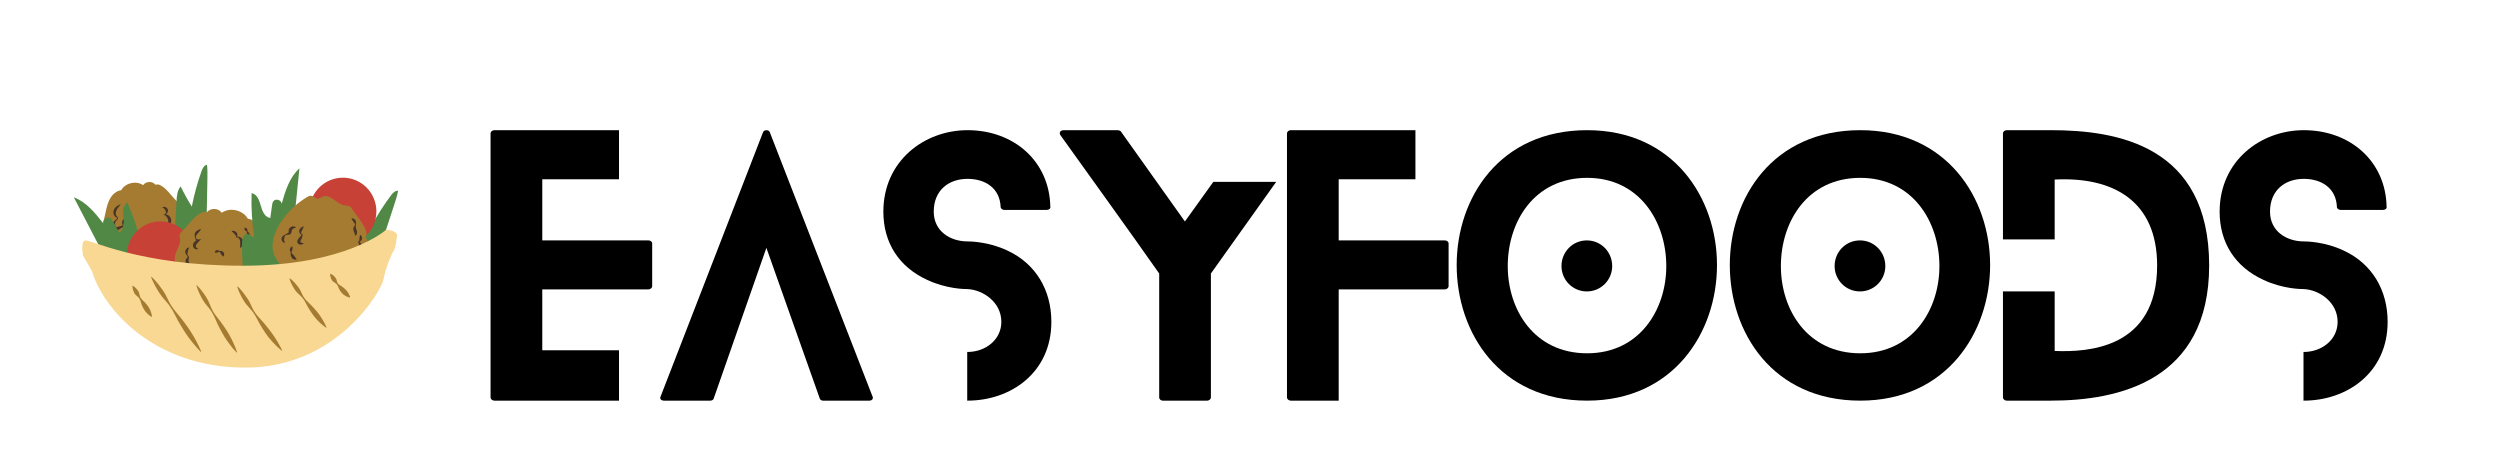 <svg xmlns="http://www.w3.org/2000/svg" width="183.75" viewBox="0 0 183.75 33.75" height="33.75" version="1.0"><defs><clipPath id="a"><path d="M 5.414 14 L 13 14 L 13 22 L 5.414 22 Z M 5.414 14"/></clipPath><clipPath id="b"><path d="M 24.656 14.012 L 29.262 14.012 L 29.262 20.355 L 24.656 20.355 Z M 24.656 14.012"/></clipPath><clipPath id="c"><path d="M 12 12.113 L 16 12.113 L 16 20 L 12 20 Z M 12 12.113"/></clipPath><clipPath id="d"><path d="M 17 12.113 L 23 12.113 L 23 22 L 17 22 Z M 17 12.113"/></clipPath><clipPath id="e"><path d="M 6.023 16.855 L 29.227 16.855 L 29.227 27.02 L 6.023 27.02 Z M 6.023 16.855"/></clipPath></defs><path fill="#A47B30" d="M 11.734 13.59 C 12.242 13.824 12.547 14.359 12.953 14.746 C 13 14.789 13.047 14.832 13.074 14.891 C 13.125 15.004 13.086 15.129 13.078 15.254 C 13.059 15.754 13.609 16.262 13.332 16.676 C 13.27 16.77 13.168 16.844 13.148 16.953 C 13.125 17.094 13.246 17.227 13.238 17.371 C 13.234 17.473 13.164 17.562 13.094 17.637 C 12.691 18.074 12.215 18.441 11.688 18.711 C 11.34 18.891 10.969 19.031 10.582 19.102 C 10.16 19.176 9.699 19.16 9.324 18.949 C 9.031 18.785 8.812 18.523 8.598 18.262 C 8.375 17.988 8.148 17.715 7.922 17.441 C 7.75 17.23 7.566 16.996 7.547 16.723 C 7.539 16.598 7.566 16.477 7.594 16.355 C 7.648 16.102 7.707 15.848 7.762 15.594 C 7.836 15.25 7.918 14.898 8.094 14.59 C 8.27 14.285 8.559 14.023 8.91 13.98 C 9.215 13.438 10.008 13.254 10.52 13.609 C 10.715 13.312 11.211 13.297 11.426 13.578 C 11.426 13.578 11.586 13.523 11.734 13.59"/><path fill="#493429" d="M 11.945 15.262 C 12.012 15.289 12.055 15.32 12.09 15.359 C 12.125 15.398 12.148 15.438 12.16 15.473 C 12.176 15.512 12.195 15.559 12.191 15.621 C 12.188 15.68 12.148 15.734 12.094 15.75 L 12 15.785 L 12.102 15.816 C 12.18 15.844 12.23 15.91 12.27 15.969 C 12.312 16.027 12.34 16.09 12.352 16.152 C 12.363 16.211 12.375 16.277 12.367 16.352 C 12.363 16.422 12.344 16.496 12.309 16.582 L 12.324 16.598 C 12.418 16.57 12.492 16.496 12.539 16.402 C 12.582 16.312 12.602 16.199 12.57 16.094 C 12.539 15.988 12.473 15.902 12.395 15.84 C 12.309 15.777 12.207 15.758 12.117 15.75 L 12.125 15.816 C 12.188 15.773 12.238 15.723 12.285 15.66 C 12.332 15.598 12.367 15.508 12.344 15.418 C 12.316 15.328 12.25 15.262 12.176 15.227 C 12.098 15.195 12.008 15.195 11.941 15.238 Z M 9.402 15.953 C 9.312 15.965 9.234 15.996 9.16 16.047 C 9.09 16.098 9.016 16.164 8.988 16.262 C 8.973 16.305 8.969 16.363 8.977 16.41 C 8.98 16.457 8.996 16.504 9.008 16.543 C 9.023 16.586 9.039 16.629 9.059 16.668 C 9.082 16.707 9.113 16.75 9.156 16.781 C 9.176 16.797 9.203 16.809 9.227 16.816 C 9.254 16.824 9.273 16.832 9.293 16.836 C 9.312 16.84 9.328 16.844 9.332 16.848 C 9.34 16.855 9.336 16.855 9.328 16.852 C 9.324 16.848 9.32 16.84 9.32 16.848 C 9.32 16.855 9.316 16.875 9.312 16.898 C 9.305 16.953 9.312 17.012 9.328 17.062 C 9.344 17.113 9.371 17.156 9.406 17.195 C 9.438 17.234 9.477 17.27 9.523 17.293 C 9.605 17.34 9.715 17.355 9.797 17.316 L 9.797 17.297 C 9.719 17.258 9.664 17.215 9.625 17.16 C 9.582 17.105 9.559 17.051 9.547 16.996 C 9.539 16.969 9.535 16.941 9.535 16.914 C 9.531 16.902 9.535 16.879 9.531 16.844 C 9.531 16.812 9.52 16.766 9.488 16.727 C 9.457 16.691 9.414 16.672 9.383 16.668 C 9.352 16.66 9.328 16.66 9.305 16.664 C 9.281 16.668 9.266 16.668 9.25 16.672 C 9.234 16.676 9.219 16.676 9.203 16.676 C 9.176 16.672 9.141 16.652 9.117 16.629 C 9.094 16.602 9.078 16.566 9.074 16.527 C 9.07 16.492 9.078 16.453 9.09 16.422 C 9.105 16.387 9.125 16.363 9.145 16.336 C 9.188 16.285 9.223 16.23 9.27 16.172 C 9.316 16.109 9.371 16.051 9.414 15.969 Z M 8.863 15.031 C 8.805 15.113 8.742 15.184 8.688 15.254 C 8.629 15.328 8.582 15.398 8.555 15.473 C 8.527 15.543 8.512 15.621 8.512 15.699 C 8.512 15.777 8.531 15.855 8.598 15.914 C 8.617 15.93 8.637 15.945 8.656 15.977 C 8.676 16.004 8.676 16.043 8.664 16.074 C 8.645 16.133 8.602 16.164 8.566 16.199 C 8.504 16.262 8.461 16.344 8.445 16.426 C 8.438 16.465 8.438 16.504 8.445 16.539 C 8.449 16.566 8.465 16.598 8.484 16.625 C 8.52 16.68 8.582 16.703 8.617 16.691 L 9.562 16.383 L 8.688 16.902 C 8.602 16.957 8.535 17.082 8.559 17.199 C 8.566 17.254 8.602 17.316 8.652 17.363 C 8.703 17.41 8.77 17.445 8.852 17.457 L 8.855 17.477 C 8.773 17.512 8.676 17.504 8.586 17.465 C 8.5 17.43 8.422 17.355 8.379 17.258 C 8.34 17.156 8.34 17.047 8.375 16.945 C 8.41 16.848 8.48 16.758 8.582 16.703 L 8.652 16.918 C 8.324 16.938 8.191 16.566 8.312 16.379 C 8.367 16.277 8.441 16.207 8.52 16.145 C 8.559 16.117 8.594 16.086 8.605 16.055 C 8.613 16.023 8.594 16.004 8.551 15.98 C 8.457 15.938 8.375 15.836 8.348 15.727 C 8.316 15.613 8.332 15.496 8.383 15.395 C 8.434 15.293 8.508 15.215 8.59 15.156 C 8.672 15.094 8.758 15.051 8.852 15.016 L 8.863 15.031"/><g clip-path="url(#a)"><path fill="#518845" d="M 8.312 20.25 C 8.07 19.59 7.742 18.961 7.418 18.336 C 6.754 17.059 6.09 15.781 5.426 14.504 C 6.348 14.844 6.996 15.656 7.602 16.434 C 7.508 16.172 7.859 15.887 8.094 16.031 C 8.191 16.09 8.254 16.191 8.309 16.293 C 8.461 16.559 8.609 16.82 8.762 17.086 C 9.117 16.898 9.125 16.395 9.078 15.992 C 9.031 15.59 9.02 15.09 9.363 14.883 C 9.793 15.863 10.129 16.879 10.375 17.922 C 10.543 17.953 10.582 17.684 10.715 17.57 C 10.93 17.379 11.223 17.688 11.336 17.953 C 11.824 19.09 12.188 20.281 12.414 21.5 C 11.332 21.242 10.262 20.934 9.207 20.582 L 8.312 20.25"/></g><g clip-path="url(#b)"><path fill="#518845" d="M 24.676 20.348 C 25.23 18.863 25.785 17.383 26.34 15.898 C 26.473 15.547 26.625 15.168 26.945 14.973 C 27.027 15.531 27.145 16.082 27.293 16.625 C 27.719 15.828 28.207 15.066 28.746 14.348 C 28.875 14.176 29.051 13.992 29.262 14.027 C 29.188 14.41 29.066 14.777 28.945 15.145 C 28.633 16.098 28.32 17.047 28.008 18 C 27.805 18.609 27.496 19.32 26.867 19.434 L 24.676 20.348"/></g><g clip-path="url(#c)"><path fill="#518845" d="M 12.699 19.516 C 12.789 17.934 12.883 16.352 12.977 14.77 C 12.996 14.391 13.031 13.984 13.281 13.703 C 13.523 14.211 13.797 14.703 14.098 15.18 C 14.273 14.293 14.512 13.422 14.816 12.57 C 14.891 12.371 15.004 12.141 15.215 12.113 C 15.258 12.496 15.25 12.887 15.242 13.273 C 15.223 14.277 15.203 15.277 15.184 16.277 C 15.172 16.922 15.09 17.691 14.52 17.988 L 12.699 19.516"/></g><path fill="#C74137" d="M 25.203 13.059 C 23.844 13.059 22.738 14.168 22.738 15.535 C 22.738 16.902 23.844 18.012 25.203 18.012 C 26.562 18.012 27.664 16.902 27.664 15.535 C 27.664 14.168 26.562 13.059 25.203 13.059 Z M 14.254 18.75 C 14.254 20.117 13.148 21.223 11.789 21.223 C 10.43 21.223 9.328 20.117 9.328 18.75 C 9.328 17.383 10.43 16.273 11.789 16.273 C 13.148 16.273 14.254 17.383 14.254 18.75"/><path fill="#A47B30" d="M 15.211 15.602 C 15.465 15.262 16.062 15.281 16.297 15.637 C 16.902 15.215 17.852 15.434 18.219 16.078 C 18.637 16.133 18.984 16.445 19.195 16.809 C 19.406 17.176 19.5 17.598 19.59 18.008 C 19.656 18.312 19.723 18.617 19.789 18.922 C 19.824 19.062 19.855 19.211 19.844 19.355 C 19.824 19.684 19.605 19.965 19.395 20.219 C 19.129 20.543 18.859 20.871 18.59 21.199 C 18.336 21.508 18.07 21.824 17.723 22.02 C 17.273 22.27 16.727 22.289 16.219 22.199 C 15.758 22.117 15.312 21.949 14.895 21.734 C 14.266 21.41 13.695 20.973 13.219 20.449 C 13.133 20.359 13.051 20.254 13.043 20.133 C 13.035 19.961 13.18 19.801 13.148 19.633 C 13.125 19.5 13.008 19.414 12.934 19.305 C 12.598 18.809 13.262 18.199 13.234 17.602 C 13.227 17.453 13.18 17.301 13.238 17.168 C 13.27 17.102 13.328 17.047 13.383 16.992 C 13.867 16.535 14.234 15.895 14.844 15.617 C 15.02 15.535 15.211 15.602 15.211 15.602"/><path fill="#493429" d="M 15.801 18.57 C 15.855 18.574 15.887 18.574 15.918 18.574 C 15.949 18.574 15.977 18.574 16 18.555 C 16.027 18.539 16.059 18.504 16.09 18.5 C 16.125 18.496 16.156 18.52 16.176 18.551 C 16.195 18.582 16.203 18.609 16.219 18.633 C 16.234 18.656 16.242 18.68 16.258 18.703 C 16.293 18.742 16.332 18.777 16.395 18.855 L 16.414 18.855 C 16.492 18.785 16.496 18.672 16.453 18.586 C 16.434 18.543 16.398 18.512 16.359 18.484 C 16.32 18.457 16.273 18.445 16.227 18.445 C 16.18 18.441 16.141 18.445 16.102 18.434 C 16.062 18.422 16.02 18.387 15.973 18.379 C 15.926 18.375 15.883 18.395 15.848 18.426 C 15.812 18.457 15.785 18.5 15.785 18.555 Z M 17.961 16.758 C 17.961 16.785 17.965 16.809 17.965 16.824 C 17.969 16.844 17.973 16.863 17.98 16.879 C 17.984 16.895 17.992 16.906 18 16.918 C 18.008 16.934 18.016 16.945 18.031 16.953 C 18.059 16.969 18.105 16.98 18.125 17.008 C 18.137 17.02 18.141 17.035 18.145 17.051 C 18.148 17.066 18.145 17.086 18.145 17.105 C 18.133 17.141 18.129 17.176 18.129 17.207 C 18.129 17.238 18.125 17.266 18.133 17.297 C 18.148 17.352 18.176 17.41 18.234 17.484 L 18.254 17.488 C 18.332 17.43 18.355 17.348 18.355 17.27 C 18.355 17.23 18.34 17.191 18.324 17.156 C 18.316 17.141 18.309 17.121 18.293 17.105 C 18.281 17.09 18.266 17.078 18.25 17.062 C 18.219 17.035 18.195 17.012 18.188 16.977 C 18.176 16.941 18.188 16.891 18.176 16.852 C 18.168 16.812 18.137 16.789 18.102 16.766 C 18.07 16.746 18.027 16.734 17.977 16.742 Z M 17.027 17.004 C 17.078 17.039 17.113 17.066 17.145 17.102 C 17.18 17.133 17.207 17.164 17.23 17.195 C 17.254 17.23 17.281 17.258 17.312 17.293 C 17.34 17.324 17.367 17.371 17.367 17.418 L 17.367 17.465 L 17.406 17.457 C 17.441 17.445 17.484 17.453 17.516 17.473 C 17.547 17.496 17.57 17.527 17.586 17.559 C 17.605 17.59 17.617 17.621 17.629 17.652 C 17.641 17.684 17.648 17.715 17.648 17.746 C 17.656 17.812 17.66 17.879 17.656 17.957 C 17.652 18.035 17.645 18.121 17.648 18.219 L 17.668 18.227 C 17.742 18.168 17.801 18.094 17.84 18.004 C 17.879 17.914 17.895 17.809 17.871 17.703 C 17.855 17.648 17.832 17.602 17.801 17.555 C 17.77 17.512 17.73 17.473 17.688 17.449 C 17.641 17.422 17.59 17.406 17.543 17.398 C 17.492 17.387 17.445 17.387 17.398 17.387 L 17.434 17.426 C 17.445 17.367 17.457 17.305 17.449 17.242 C 17.445 17.176 17.418 17.113 17.371 17.07 C 17.328 17.023 17.273 16.988 17.211 16.973 C 17.152 16.957 17.086 16.953 17.031 16.984 Z M 14.766 16.84 C 14.664 16.852 14.574 16.891 14.492 16.949 C 14.41 17.004 14.332 17.09 14.312 17.203 C 14.301 17.258 14.305 17.316 14.312 17.367 C 14.32 17.418 14.332 17.465 14.348 17.516 C 14.363 17.562 14.383 17.609 14.414 17.656 C 14.445 17.703 14.496 17.746 14.559 17.762 L 14.523 17.617 C 14.453 17.648 14.387 17.691 14.32 17.75 C 14.258 17.809 14.195 17.891 14.184 17.996 C 14.172 18.051 14.184 18.113 14.207 18.16 C 14.23 18.207 14.262 18.246 14.301 18.277 C 14.34 18.309 14.391 18.328 14.441 18.328 C 14.492 18.332 14.543 18.309 14.566 18.27 L 14.555 18.254 C 14.477 18.262 14.441 18.215 14.414 18.168 C 14.387 18.121 14.387 18.066 14.398 18.039 C 14.414 17.996 14.438 17.949 14.477 17.898 C 14.516 17.852 14.566 17.805 14.617 17.75 L 14.785 17.57 L 14.586 17.602 C 14.555 17.605 14.52 17.602 14.484 17.582 C 14.453 17.562 14.426 17.531 14.41 17.492 C 14.395 17.453 14.391 17.41 14.398 17.367 C 14.41 17.324 14.43 17.289 14.453 17.262 C 14.508 17.203 14.551 17.141 14.605 17.078 C 14.66 17.012 14.723 16.945 14.777 16.855 Z M 13.906 18.211 C 13.867 18.277 13.844 18.332 13.828 18.391 C 13.812 18.445 13.809 18.496 13.793 18.551 C 13.781 18.605 13.762 18.676 13.789 18.734 C 13.801 18.762 13.824 18.785 13.852 18.816 C 13.863 18.832 13.875 18.852 13.883 18.879 C 13.891 18.902 13.895 18.93 13.891 18.953 C 13.887 19 13.875 19.043 13.863 19.074 C 13.859 19.09 13.855 19.105 13.852 19.113 C 13.852 19.121 13.852 19.125 13.852 19.129 L 13.852 19.148 C 13.848 19.191 13.867 19.23 13.887 19.273 C 13.906 19.32 13.934 19.363 13.973 19.402 C 14.012 19.441 14.059 19.477 14.133 19.492 L 14.137 19.512 C 14.078 19.57 13.977 19.578 13.895 19.551 C 13.809 19.523 13.738 19.461 13.688 19.387 C 13.641 19.309 13.625 19.203 13.652 19.109 C 13.66 19.086 13.668 19.062 13.68 19.039 C 13.691 19.02 13.703 19 13.715 18.988 C 13.742 18.961 13.766 18.941 13.781 18.922 C 13.797 18.902 13.805 18.883 13.789 18.855 C 13.777 18.832 13.754 18.801 13.73 18.77 C 13.684 18.711 13.633 18.637 13.617 18.551 C 13.605 18.465 13.637 18.379 13.684 18.312 C 13.734 18.242 13.812 18.191 13.895 18.191 L 13.906 18.211"/><g clip-path="url(#d)"><path fill="#518845" d="M 20.742 19.43 C 19.895 20.152 19.012 20.836 18.105 21.48 C 17.867 20.266 17.762 19.023 17.793 17.781 C 17.801 17.496 17.961 17.098 18.23 17.195 C 18.395 17.254 18.531 17.488 18.676 17.395 C 18.52 16.336 18.457 15.266 18.492 14.195 C 18.891 14.262 19.062 14.727 19.168 15.121 C 19.273 15.512 19.465 15.977 19.867 16.02 C 19.906 15.715 19.949 15.414 19.992 15.113 C 20.008 15 20.023 14.879 20.094 14.789 C 20.258 14.566 20.691 14.699 20.703 14.977 C 20.973 14.031 21.277 13.031 22.008 12.375 C 21.863 13.809 21.719 15.242 21.574 16.676 C 21.504 17.379 21.434 18.082 21.453 18.785 L 20.742 19.43"/></g><path fill="#A47B30" d="M 26.867 17.441 C 27.148 17.762 27.008 18.344 26.613 18.504 C 26.902 19.188 26.5 20.078 25.797 20.309 C 25.656 20.707 25.285 20.988 24.887 21.121 C 24.488 21.254 24.059 21.262 23.637 21.266 C 23.328 21.27 23.02 21.277 22.707 21.281 C 22.562 21.281 22.414 21.285 22.273 21.246 C 21.957 21.16 21.73 20.887 21.523 20.629 C 21.262 20.301 20.996 19.969 20.734 19.637 C 20.484 19.324 20.227 19 20.109 18.617 C 19.953 18.121 20.047 17.578 20.238 17.098 C 20.41 16.66 20.664 16.258 20.957 15.891 C 21.402 15.34 21.941 14.863 22.547 14.5 C 22.652 14.434 22.773 14.371 22.895 14.391 C 23.062 14.418 23.188 14.594 23.359 14.598 C 23.492 14.602 23.602 14.5 23.723 14.449 C 24.273 14.223 24.734 14.996 25.32 15.094 C 25.465 15.113 25.621 15.098 25.738 15.184 C 25.801 15.23 25.844 15.297 25.883 15.359 C 26.23 15.934 26.781 16.422 26.93 17.074 C 26.973 17.27 26.867 17.441 26.867 17.441"/><path fill="#493429" d="M 26.457 17.277 C 26.449 17.336 26.445 17.379 26.438 17.422 C 26.43 17.461 26.422 17.5 26.418 17.539 C 26.41 17.574 26.418 17.617 26.41 17.664 C 26.402 17.711 26.375 17.75 26.332 17.77 L 26.289 17.793 L 26.332 17.828 C 26.379 17.867 26.387 17.934 26.387 17.98 C 26.391 18.031 26.383 18.082 26.371 18.129 C 26.363 18.176 26.355 18.223 26.34 18.27 C 26.32 18.316 26.297 18.367 26.246 18.422 L 26.254 18.441 C 26.328 18.465 26.418 18.438 26.48 18.379 C 26.543 18.324 26.586 18.246 26.598 18.164 C 26.605 18.082 26.59 17.996 26.555 17.922 C 26.512 17.848 26.434 17.801 26.371 17.77 L 26.371 17.828 C 26.414 17.793 26.453 17.758 26.5 17.723 C 26.543 17.688 26.59 17.637 26.602 17.578 C 26.617 17.52 26.613 17.457 26.59 17.398 C 26.57 17.344 26.531 17.293 26.473 17.266 Z M 25.832 16.074 C 25.871 16.133 25.898 16.176 25.922 16.219 C 25.949 16.262 25.969 16.301 26 16.34 C 26.031 16.375 26.078 16.418 26.09 16.473 C 26.098 16.531 26.078 16.582 26.039 16.629 C 26.023 16.652 26.004 16.68 25.988 16.711 C 25.973 16.746 25.969 16.789 25.969 16.828 C 25.969 16.906 25.988 16.973 26.012 17.027 C 26.035 17.078 26.055 17.109 26.07 17.156 C 26.082 17.199 26.098 17.238 26.074 17.301 L 26.086 17.32 C 26.125 17.316 26.16 17.297 26.188 17.266 C 26.211 17.234 26.227 17.195 26.238 17.16 C 26.254 17.086 26.238 17.004 26.223 16.945 C 26.203 16.887 26.18 16.844 26.168 16.809 C 26.16 16.785 26.16 16.77 26.156 16.746 C 26.152 16.723 26.152 16.695 26.152 16.664 C 26.152 16.598 26.152 16.531 26.156 16.469 C 26.16 16.41 26.176 16.336 26.16 16.266 C 26.145 16.195 26.094 16.141 26.039 16.098 C 25.98 16.059 25.91 16.039 25.84 16.055 Z M 22.316 16.641 C 22.246 16.656 22.184 16.688 22.125 16.734 C 22.07 16.777 22.02 16.84 21.996 16.918 C 21.973 17.004 22 17.09 22.043 17.156 C 22.086 17.219 22.137 17.277 22.211 17.305 L 22.188 17.254 C 22.141 17.32 22.07 17.375 22.016 17.438 C 21.992 17.469 21.969 17.504 21.941 17.539 C 21.918 17.57 21.895 17.602 21.867 17.656 C 21.855 17.684 21.848 17.719 21.848 17.758 C 21.848 17.777 21.852 17.793 21.855 17.812 C 21.859 17.832 21.867 17.852 21.879 17.867 C 21.898 17.906 21.926 17.93 21.957 17.945 C 21.984 17.965 22.016 17.973 22.043 17.977 C 22.098 17.984 22.145 17.977 22.191 17.965 C 22.234 17.953 22.277 17.934 22.316 17.902 L 22.309 17.883 C 22.223 17.859 22.145 17.836 22.094 17.805 C 22.07 17.789 22.062 17.77 22.07 17.77 C 22.07 17.77 22.07 17.766 22.07 17.762 C 22.074 17.758 22.074 17.754 22.078 17.742 C 22.086 17.723 22.105 17.684 22.121 17.645 C 22.141 17.605 22.156 17.57 22.172 17.531 C 22.203 17.453 22.219 17.367 22.25 17.289 L 22.273 17.242 L 22.23 17.238 C 22.176 17.23 22.137 17.18 22.137 17.121 C 22.137 17.066 22.164 17.016 22.176 16.98 C 22.195 16.934 22.215 16.887 22.246 16.836 C 22.273 16.781 22.305 16.727 22.332 16.656 Z M 20.949 17.82 C 20.898 17.758 20.887 17.703 20.883 17.648 C 20.875 17.59 20.887 17.539 20.895 17.488 C 20.898 17.434 20.918 17.359 20.973 17.312 C 21.023 17.266 21.098 17.25 21.168 17.25 C 21.207 17.25 21.25 17.25 21.301 17.23 C 21.324 17.219 21.352 17.203 21.375 17.176 C 21.398 17.148 21.414 17.113 21.418 17.082 C 21.43 17.023 21.426 16.984 21.434 16.969 C 21.438 16.949 21.445 16.934 21.457 16.914 C 21.477 16.871 21.512 16.832 21.559 16.801 C 21.605 16.766 21.664 16.742 21.742 16.742 L 21.754 16.727 C 21.703 16.652 21.598 16.625 21.508 16.641 C 21.414 16.652 21.324 16.707 21.266 16.793 C 21.234 16.836 21.215 16.891 21.215 16.945 C 21.211 17.004 21.219 17.039 21.219 17.051 C 21.223 17.059 21.223 17.059 21.223 17.062 C 21.223 17.066 21.223 17.074 21.215 17.082 C 21.199 17.098 21.172 17.121 21.137 17.137 C 21.066 17.176 21 17.219 20.934 17.258 C 20.867 17.297 20.781 17.336 20.73 17.418 C 20.68 17.504 20.684 17.613 20.723 17.699 C 20.762 17.785 20.852 17.855 20.945 17.844 Z M 21.496 18.125 C 21.5 18.156 21.5 18.184 21.5 18.207 C 21.504 18.23 21.5 18.254 21.5 18.273 C 21.5 18.297 21.496 18.316 21.492 18.336 C 21.492 18.355 21.488 18.375 21.477 18.395 C 21.469 18.414 21.457 18.434 21.445 18.453 C 21.438 18.477 21.426 18.5 21.426 18.523 C 21.426 18.543 21.43 18.566 21.438 18.586 C 21.449 18.609 21.461 18.629 21.477 18.645 C 21.512 18.68 21.543 18.711 21.566 18.742 C 21.582 18.758 21.594 18.773 21.609 18.785 C 21.621 18.801 21.637 18.816 21.645 18.832 C 21.691 18.895 21.734 18.957 21.801 19.051 L 21.793 19.07 C 21.68 19.109 21.562 19.062 21.48 18.984 C 21.461 18.965 21.445 18.941 21.43 18.918 C 21.414 18.895 21.402 18.867 21.395 18.844 C 21.383 18.816 21.375 18.793 21.371 18.766 C 21.367 18.738 21.367 18.711 21.367 18.684 C 21.367 18.656 21.371 18.629 21.367 18.602 C 21.367 18.578 21.363 18.555 21.355 18.531 C 21.352 18.504 21.34 18.48 21.328 18.457 C 21.316 18.43 21.309 18.402 21.301 18.375 C 21.297 18.348 21.301 18.32 21.309 18.293 C 21.316 18.266 21.328 18.242 21.344 18.219 C 21.359 18.195 21.379 18.172 21.398 18.152 C 21.422 18.137 21.449 18.121 21.477 18.113 L 21.496 18.125"/><g clip-path="url(#e)"><path fill="#F8D893" d="M 6.105 18.801 C 6.105 18.801 5.906 17.809 6.234 17.676 C 6.566 17.543 10.191 19.531 17.84 19.531 C 25.488 19.531 28.391 16.879 28.391 16.879 C 28.391 16.879 29.246 16.945 29.18 17.344 C 29.113 17.742 29.098 18.215 28.918 18.469 C 28.777 18.664 28.324 19.73 28.191 20.523 C 28.059 21.32 24.828 27.02 18.039 27.02 C 11.246 27.02 7.555 22.645 6.762 19.93 C 6.5 19.465 6.105 18.801 6.105 18.801"/></g><path fill="#A47B30" d="M 24.27 20.145 C 24.262 20.258 24.289 20.355 24.324 20.449 C 24.359 20.539 24.402 20.625 24.477 20.691 C 24.555 20.754 24.656 20.797 24.723 20.863 C 24.789 20.93 24.836 21.016 24.867 21.109 C 24.887 21.156 24.906 21.207 24.926 21.25 C 24.949 21.293 24.977 21.332 25.004 21.375 C 25.059 21.453 25.113 21.535 25.184 21.598 C 25.254 21.664 25.336 21.719 25.422 21.766 C 25.512 21.812 25.605 21.852 25.715 21.871 L 25.738 21.844 C 25.723 21.789 25.703 21.742 25.684 21.695 C 25.664 21.648 25.641 21.605 25.617 21.562 C 25.566 21.48 25.516 21.406 25.453 21.336 C 25.395 21.266 25.324 21.207 25.25 21.148 C 25.184 21.086 25.105 21.035 25.016 20.984 C 24.934 20.938 24.859 20.875 24.812 20.793 C 24.762 20.715 24.754 20.605 24.719 20.516 C 24.699 20.473 24.676 20.434 24.645 20.398 C 24.617 20.359 24.586 20.328 24.551 20.293 C 24.52 20.262 24.48 20.23 24.441 20.203 C 24.398 20.172 24.355 20.145 24.301 20.125 Z M 21.277 20.484 C 21.328 20.676 21.41 20.848 21.5 21.016 C 21.594 21.18 21.691 21.344 21.816 21.48 C 21.945 21.621 22.102 21.738 22.223 21.887 C 22.344 22.027 22.438 22.191 22.523 22.363 C 22.566 22.445 22.609 22.531 22.656 22.613 C 22.703 22.699 22.758 22.777 22.809 22.855 C 22.914 23.012 23.016 23.172 23.137 23.316 C 23.258 23.461 23.387 23.598 23.523 23.727 C 23.664 23.855 23.809 23.98 23.973 24.09 L 24 24.066 C 23.93 23.883 23.836 23.715 23.742 23.551 C 23.648 23.387 23.543 23.23 23.434 23.082 C 23.324 22.93 23.199 22.789 23.074 22.648 C 22.953 22.508 22.82 22.375 22.68 22.246 C 22.609 22.18 22.543 22.113 22.48 22.043 C 22.422 21.973 22.363 21.895 22.312 21.816 C 22.211 21.66 22.148 21.473 22.059 21.309 C 22.012 21.227 21.961 21.148 21.902 21.074 C 21.848 21 21.789 20.926 21.727 20.855 C 21.602 20.715 21.469 20.578 21.309 20.465 Z M 17.438 21.074 C 17.504 21.312 17.602 21.535 17.715 21.75 C 17.828 21.961 17.945 22.172 18.094 22.359 C 18.242 22.547 18.422 22.715 18.566 22.906 C 18.711 23.098 18.828 23.309 18.938 23.523 C 18.996 23.629 19.051 23.738 19.109 23.844 C 19.168 23.949 19.234 24.051 19.297 24.152 C 19.426 24.355 19.559 24.555 19.703 24.746 C 19.852 24.934 20.012 25.117 20.18 25.289 C 20.348 25.461 20.52 25.633 20.715 25.781 L 20.742 25.758 C 20.691 25.645 20.637 25.539 20.578 25.434 C 20.52 25.324 20.461 25.223 20.398 25.117 C 20.277 24.914 20.145 24.715 20.008 24.52 C 19.938 24.422 19.867 24.324 19.793 24.234 C 19.719 24.141 19.645 24.047 19.57 23.953 C 19.422 23.766 19.262 23.586 19.098 23.41 C 19.016 23.324 18.938 23.234 18.863 23.137 C 18.789 23.043 18.723 22.945 18.66 22.844 C 18.535 22.641 18.453 22.41 18.34 22.195 C 18.285 22.09 18.223 21.988 18.152 21.891 C 18.086 21.793 18.02 21.695 17.945 21.602 C 17.875 21.504 17.801 21.41 17.719 21.32 C 17.641 21.227 17.559 21.137 17.465 21.055 Z M 14.434 20.98 C 14.5 21.219 14.594 21.441 14.699 21.656 C 14.754 21.766 14.809 21.871 14.867 21.977 C 14.926 22.082 14.992 22.184 15.062 22.281 C 15.207 22.473 15.379 22.648 15.508 22.848 C 15.645 23.047 15.75 23.266 15.848 23.488 C 15.895 23.598 15.941 23.711 15.992 23.82 C 16.043 23.926 16.102 24.035 16.156 24.141 C 16.27 24.352 16.379 24.566 16.508 24.77 C 16.637 24.969 16.773 25.168 16.922 25.359 C 17.066 25.551 17.219 25.738 17.395 25.914 L 17.426 25.895 C 17.352 25.656 17.258 25.434 17.16 25.215 C 17.059 24.996 16.949 24.781 16.832 24.57 C 16.711 24.363 16.578 24.164 16.441 23.965 C 16.375 23.867 16.309 23.766 16.234 23.672 C 16.164 23.574 16.086 23.48 16.012 23.387 C 15.859 23.199 15.719 23.004 15.605 22.789 C 15.492 22.578 15.418 22.344 15.316 22.125 C 15.262 22.02 15.203 21.914 15.137 21.812 C 15.074 21.711 15.008 21.613 14.938 21.516 C 14.793 21.32 14.645 21.133 14.461 20.961 Z M 11.105 20.363 C 11.156 20.5 11.211 20.625 11.273 20.75 C 11.332 20.879 11.398 21 11.465 21.121 C 11.531 21.238 11.602 21.359 11.676 21.477 C 11.75 21.59 11.828 21.703 11.914 21.812 C 12.086 22.031 12.285 22.227 12.445 22.449 C 12.609 22.672 12.746 22.914 12.871 23.16 C 12.934 23.285 12.992 23.41 13.062 23.531 C 13.125 23.652 13.199 23.77 13.27 23.887 C 13.41 24.125 13.551 24.363 13.707 24.586 C 13.863 24.812 14.031 25.035 14.207 25.246 C 14.383 25.461 14.562 25.672 14.762 25.867 L 14.793 25.848 C 14.691 25.586 14.566 25.336 14.438 25.094 C 14.309 24.848 14.168 24.609 14.02 24.375 C 13.875 24.145 13.711 23.922 13.547 23.699 C 13.465 23.59 13.383 23.48 13.297 23.371 C 13.211 23.262 13.121 23.16 13.031 23.051 C 12.852 22.84 12.684 22.625 12.539 22.387 C 12.398 22.152 12.293 21.891 12.16 21.648 C 12.094 21.527 12.02 21.41 11.938 21.301 C 11.859 21.188 11.777 21.074 11.695 20.965 C 11.609 20.855 11.523 20.75 11.43 20.645 C 11.336 20.543 11.242 20.441 11.137 20.344 Z M 9.762 21.004 C 9.875 21.066 9.961 21.145 10.035 21.23 C 10.07 21.273 10.105 21.316 10.137 21.363 C 10.168 21.406 10.195 21.457 10.215 21.512 C 10.254 21.617 10.262 21.742 10.309 21.844 C 10.359 21.945 10.434 22.027 10.52 22.105 C 10.609 22.18 10.688 22.262 10.754 22.348 C 10.828 22.438 10.898 22.523 10.953 22.617 C 11.008 22.715 11.055 22.816 11.09 22.926 C 11.109 22.98 11.129 23.035 11.141 23.09 C 11.156 23.148 11.168 23.207 11.172 23.27 L 11.141 23.289 C 11.031 23.23 10.941 23.156 10.859 23.078 C 10.773 23 10.699 22.914 10.637 22.824 C 10.57 22.734 10.523 22.633 10.473 22.531 C 10.422 22.43 10.383 22.32 10.355 22.207 C 10.324 22.094 10.281 21.992 10.215 21.902 C 10.145 21.812 10.039 21.746 9.961 21.664 C 9.922 21.621 9.891 21.578 9.867 21.527 C 9.84 21.477 9.816 21.426 9.797 21.371 C 9.758 21.266 9.73 21.152 9.73 21.023 L 9.762 21.004"/><g><g><g><path d="M 9.441 -3.703 L 3.801 -3.703 L 3.801 -8.176 L 11.605 -8.176 C 11.754 -8.176 11.879 -8.301 11.879 -8.398 L 11.879 -11.555 C 11.879 -11.68 11.754 -11.777 11.605 -11.777 L 3.801 -11.777 L 3.801 -16.273 L 9.441 -16.273 L 9.441 -19.879 L 0.273 -19.879 C 0.125 -19.879 0 -19.754 0 -19.656 L 0 -0.223 C 0 -0.125 0.125 0 0.273 0 L 9.441 0 Z M 9.441 -3.703" transform="translate(36.056 29.447)"/></g></g></g><g><g><g><path d="M 15.605 -0.297 L 8.051 -19.73 C 7.977 -19.926 7.629 -19.926 7.555 -19.73 L 0.023 -0.297 C -0.051 -0.148 0.051 0 0.273 0 L 3.676 0 C 3.777 0 3.902 -0.051 3.926 -0.148 L 7.801 -11.23 L 11.727 -0.148 C 11.754 -0.051 11.879 0 11.953 0 L 15.379 0 C 15.555 0 15.68 -0.148 15.605 -0.297 Z M 15.605 -0.297" transform="translate(48.529 29.447)"/></g></g></g><g><g><g><path d="M 9.117 -11.031 C 7.703 -11.703 6.312 -11.703 6.188 -11.703 C 4.918 -11.703 3.703 -12.449 3.703 -13.891 C 3.703 -15.48 4.82 -16.301 6.188 -16.301 C 7.48 -16.301 8.574 -15.629 8.621 -14.211 C 8.621 -14.137 8.746 -14.016 8.895 -14.016 L 12 -14.016 C 12.176 -14.016 12.301 -14.137 12.273 -14.211 C 12.227 -17.594 9.59 -19.879 6.188 -19.879 C 3.008 -19.879 0 -17.617 0 -13.891 C 0 -11.578 1.168 -9.816 3.23 -8.871 C 4.672 -8.199 6.012 -8.199 6.188 -8.199 C 7.305 -8.148 8.672 -7.254 8.672 -5.789 C 8.672 -4.473 7.504 -3.578 6.188 -3.578 C 6.188 -3.578 6.188 -3.578 6.164 -3.578 L 6.164 0 C 6.188 0 6.188 0 6.188 0 C 9.367 0 12.348 -2.062 12.348 -5.789 C 12.348 -8.125 11.207 -10.062 9.117 -11.031 Z M 9.117 -11.031" transform="translate(64.927 29.447)"/></g></g></g><g><g><g><path d="M 11.281 -16.078 L 9.195 -13.168 L 4.473 -19.805 C 4.422 -19.852 4.297 -19.879 4.223 -19.879 L 0.297 -19.879 C 0.023 -19.879 -0.074 -19.68 0.051 -19.504 C 2.461 -16.125 4.918 -12.746 7.305 -9.344 L 7.305 -0.223 C 7.305 -0.125 7.406 0 7.578 0 L 10.832 0 C 10.984 0 11.105 -0.125 11.105 -0.223 L 11.105 -9.344 L 15.902 -16.078 Z M 11.281 -16.078" transform="translate(77.896 29.447)"/></g></g></g><g><g><g><path d="M 11.605 -11.777 L 3.801 -11.777 L 3.801 -16.273 L 9.441 -16.273 L 9.441 -19.879 L 0.273 -19.879 C 0.125 -19.879 0 -19.754 0 -19.656 L 0 -0.223 C 0 -0.125 0.125 0 0.273 0 L 3.801 0 L 3.801 -8.176 L 11.605 -8.176 C 11.754 -8.176 11.879 -8.301 11.879 -8.398 L 11.879 -11.555 C 11.879 -11.68 11.754 -11.777 11.605 -11.777 Z M 11.605 -11.777" transform="translate(94.593 29.447)"/></g></g></g><g><g><g><path d="M 11.43 -9.891 C 11.43 -10.934 10.609 -11.777 9.566 -11.777 C 8.523 -11.777 7.703 -10.934 7.703 -9.891 C 7.703 -8.871 8.523 -8.027 9.566 -8.027 C 10.609 -8.027 11.43 -8.871 11.43 -9.891 Z M 19.133 -9.965 C 19.133 -14.91 15.926 -19.879 9.59 -19.879 C 3.156 -19.879 0 -14.91 0 -9.965 C 0 -4.996 3.156 0 9.59 0 C 15.926 0 19.133 -4.996 19.133 -9.965 Z M 15.406 -9.891 C 15.406 -6.684 13.441 -3.48 9.59 -3.48 C 5.691 -3.48 3.754 -6.684 3.754 -9.891 C 3.754 -13.145 5.691 -16.375 9.59 -16.375 C 13.441 -16.375 15.406 -13.145 15.406 -9.891 Z M 15.406 -9.891" transform="translate(107.066 29.447)"/></g></g></g><g><g><g><path d="M 11.43 -9.891 C 11.43 -10.934 10.609 -11.777 9.566 -11.777 C 8.523 -11.777 7.703 -10.934 7.703 -9.891 C 7.703 -8.871 8.523 -8.027 9.566 -8.027 C 10.609 -8.027 11.43 -8.871 11.43 -9.891 Z M 19.133 -9.965 C 19.133 -14.91 15.926 -19.879 9.59 -19.879 C 3.156 -19.879 0 -14.91 0 -9.965 C 0 -4.996 3.156 0 9.59 0 C 15.926 0 19.133 -4.996 19.133 -9.965 Z M 15.406 -9.891 C 15.406 -6.684 13.441 -3.48 9.59 -3.48 C 5.691 -3.48 3.754 -6.684 3.754 -9.891 C 3.754 -13.145 5.691 -16.375 9.59 -16.375 C 13.441 -16.375 15.406 -13.145 15.406 -9.891 Z M 15.406 -9.891" transform="translate(127.141 29.447)"/></g></g></g><g><g><g><path d="M 3.527 -19.879 L 0.273 -19.879 C 0.125 -19.879 0 -19.754 0 -19.656 L 0 -11.852 L 3.801 -11.852 L 3.801 -16.25 C 8.125 -16.473 11.332 -14.66 11.332 -9.938 C 11.332 -3.801 6.211 -3.555 3.801 -3.652 L 3.801 -8.027 L 0 -8.027 L 0 -0.223 C 0 -0.125 0.125 0 0.273 0 L 3.527 0 C 8.473 0 15.156 -1.441 15.156 -9.938 C 15.156 -18.762 8.375 -19.879 3.527 -19.879 Z M 3.527 -19.879" transform="translate(147.217 29.447)"/></g></g></g><g><g><g><path d="M 9.117 -11.031 C 7.703 -11.703 6.312 -11.703 6.188 -11.703 C 4.918 -11.703 3.703 -12.449 3.703 -13.891 C 3.703 -15.48 4.82 -16.301 6.188 -16.301 C 7.48 -16.301 8.574 -15.629 8.621 -14.211 C 8.621 -14.137 8.746 -14.016 8.895 -14.016 L 12 -14.016 C 12.176 -14.016 12.301 -14.137 12.273 -14.211 C 12.227 -17.594 9.59 -19.879 6.188 -19.879 C 3.008 -19.879 0 -17.617 0 -13.891 C 0 -11.578 1.168 -9.816 3.23 -8.871 C 4.672 -8.199 6.012 -8.199 6.188 -8.199 C 7.305 -8.148 8.672 -7.254 8.672 -5.789 C 8.672 -4.473 7.504 -3.578 6.188 -3.578 C 6.188 -3.578 6.188 -3.578 6.164 -3.578 L 6.164 0 C 6.188 0 6.188 0 6.188 0 C 9.367 0 12.348 -2.062 12.348 -5.789 C 12.348 -8.125 11.207 -10.062 9.117 -11.031 Z M 9.117 -11.031" transform="translate(163.143 29.447)"/></g></g></g></svg>